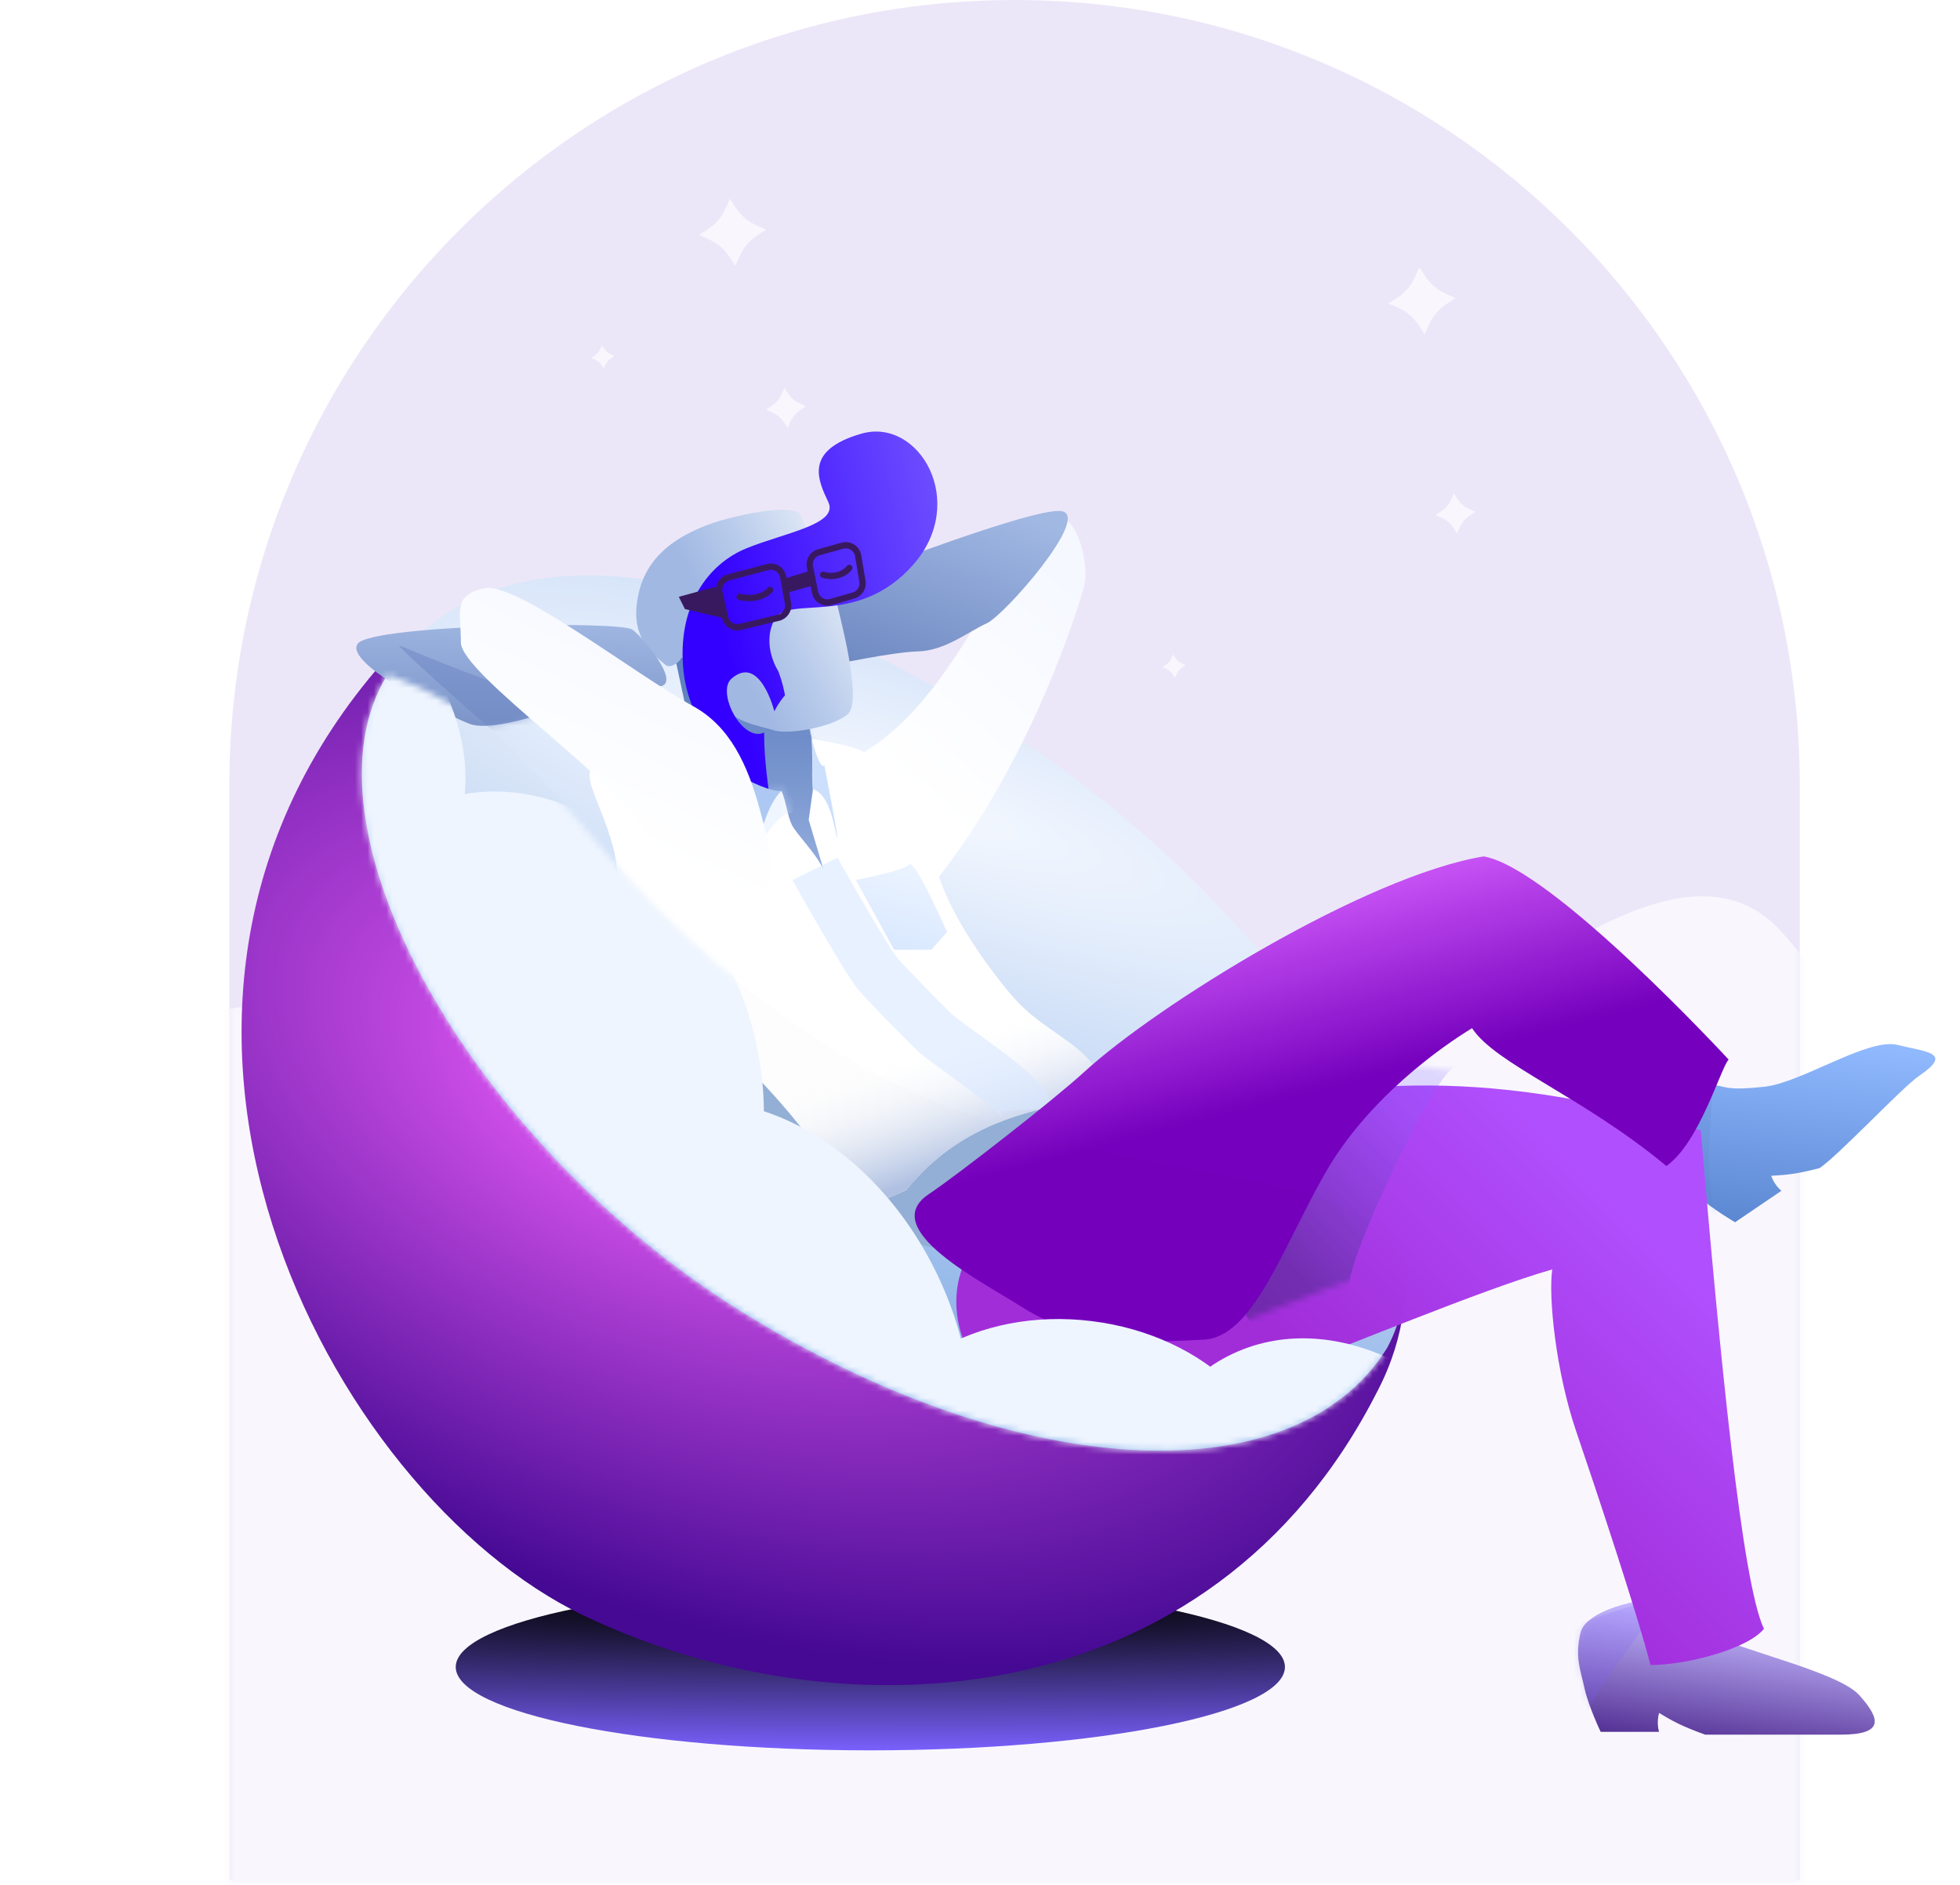 <svg width="312" height="300" viewBox="0 0 312 300" fill="none" xmlns="http://www.w3.org/2000/svg">
<path d="M36.5 125C36.5 55.964 92.464 0 161.5 0C230.536 0 286.5 55.964 286.5 125V299.241H36.5V125Z" fill="#ECE7F8"/>
<mask id="mask0" mask-type="alpha" maskUnits="userSpaceOnUse" x="36" y="0" width="251" height="300">
<path d="M36.5 125C36.5 55.964 92.464 0 161.5 0C230.536 0 286.5 55.964 286.5 125V300H36.5V125Z" fill="#ECE7F8"/>
</mask>
<g mask="url(#mask0)">
<path fill-rule="evenodd" clip-rule="evenodd" d="M283.623 148.349C306.139 173.413 311.779 208.991 306.903 249.745C300.024 307.246 306.151 377.748 251.232 419.083C196.151 460.54 142.418 427.32 96.889 407.812C63.626 393.559 50.476 361.632 37.568 327.532C19.786 280.558 -27.776 236.784 10.599 179.859C49.201 122.597 104.13 208.332 162.609 201.583C205.867 196.59 259.762 121.787 283.623 148.349Z" fill="#F9F7FD"/>
</g>
<path fill-rule="evenodd" clip-rule="evenodd" d="M138.543 278.587C174.993 278.587 204.541 272.648 204.541 265.323C204.541 257.998 174.993 252.06 138.543 252.06C102.094 252.06 72.546 257.998 72.546 265.323C72.546 272.648 102.094 278.587 138.543 278.587Z" fill="url(#paint0_radial)"/>
<path fill-rule="evenodd" clip-rule="evenodd" d="M92.864 257.103C133.309 276.505 192.692 273.942 219.33 221.29C236.928 187.412 199.38 146.845 158.137 118.637C121.121 93.321 88.197 87.58 68.879 101.832C66.673 103.46 62.752 103.14 60.971 105.354C11.938 161.323 52.419 237.701 92.864 257.103Z" fill="url(#paint1_radial)"/>
<path fill-rule="evenodd" clip-rule="evenodd" d="M117.846 208.627C161.098 235.654 205.768 238.607 220.787 214.571C234.723 188.603 200.915 141.637 157.663 114.61C114.411 87.583 76.726 83.299 61.706 107.336C46.687 131.372 74.594 181.6 117.846 208.627Z" fill="url(#paint2_radial)"/>
<g filter="url(#filter0_f)">
<path fill-rule="evenodd" clip-rule="evenodd" d="M127.622 189.667C147.015 201.792 167.044 203.117 173.778 192.334C180.027 180.683 164.868 159.613 145.475 147.487C126.082 135.362 109.185 133.44 102.45 144.224C95.716 155.007 108.229 177.542 127.622 189.667Z" fill="#94B0D7"/>
</g>
<path fill-rule="evenodd" clip-rule="evenodd" d="M252.235 268.729C251.603 265.847 250.652 263.704 251.603 259.814C252.554 255.924 263.495 253.719 264.875 254.965C266.255 256.211 266.031 256.878 271.499 259.782C276.967 262.686 292.641 266.064 295.996 269.831C299.351 273.598 299.976 276.089 293.003 276.089C289.726 276.089 275.374 276.089 271.435 276.089C267.565 274.686 266.263 273.931 264.093 272.632C263.65 274.259 264.093 275.645 264.093 275.645H254.804C254.804 275.645 252.867 271.61 252.235 268.729Z" fill="url(#paint3_linear)"/>
<mask id="mask1" mask-type="alpha" maskUnits="userSpaceOnUse" x="251" y="254" width="48" height="23">
<path fill-rule="evenodd" clip-rule="evenodd" d="M252.235 268.729C251.603 265.847 250.652 263.704 251.603 259.814C252.554 255.924 263.495 253.719 264.875 254.965C266.255 256.211 266.031 256.878 271.499 259.782C276.967 262.686 292.641 266.064 295.996 269.831C299.351 273.598 299.976 276.089 293.003 276.089C289.726 276.089 275.374 276.089 271.435 276.089C267.565 274.686 266.263 273.931 264.093 272.632C263.65 274.259 264.093 275.645 264.093 275.645H254.804C254.804 275.645 252.867 271.61 252.235 268.729Z" fill="white"/>
</mask>
<g mask="url(#mask1)">
<g opacity="0.2">
<path fill-rule="evenodd" clip-rule="evenodd" d="M252.257 273.461C254.259 268.305 262.057 258.686 264.317 255.556C266.577 252.426 249.344 259.245 249.344 259.245C249.344 259.245 250.256 278.617 252.257 273.461Z" fill="#7B61FF" style="mix-blend-mode:multiply"/>
</g>
</g>
<path fill-rule="evenodd" clip-rule="evenodd" d="M270.42 190.439C268.362 188.496 266.449 187.31 265.104 183.715C263.758 180.119 271.254 172.475 273.023 172.718C274.792 172.962 274.973 173.611 280.883 172.965C286.794 172.319 297.365 165.131 302.063 166.308C306.762 167.486 310.979 167.51 305.443 171.268C302.841 173.034 292.767 183.8 289.64 185.923C285.809 186.898 284.367 187.001 281.942 187.141C282.47 188.669 283.57 189.529 283.57 189.529L276.195 194.536C276.195 194.536 272.478 192.382 270.42 190.439Z" fill="url(#paint4_linear)"/>
<mask id="mask2" mask-type="alpha" maskUnits="userSpaceOnUse" x="264" y="166" width="45" height="29">
<path fill-rule="evenodd" clip-rule="evenodd" d="M270.42 190.439C268.362 188.496 266.449 187.31 265.104 183.715C263.758 180.119 271.254 172.475 273.023 172.718C274.792 172.962 274.973 173.611 280.883 172.965C286.794 172.319 297.365 165.131 302.063 166.308C306.762 167.486 310.979 167.51 305.443 171.268C302.841 173.034 292.767 183.8 289.64 185.923C285.809 186.898 284.367 187.001 281.942 187.141C282.47 188.669 283.57 189.529 283.57 189.529L276.195 194.536C276.195 194.536 272.478 192.382 270.42 190.439Z" fill="white"/>
</mask>
<g mask="url(#mask2)">
<g opacity="0.2">
<path fill-rule="evenodd" clip-rule="evenodd" d="M273.465 193.777C270.368 187.362 273.557 172.889 272.145 171.608C270.733 170.326 263.826 181.965 263.826 181.965C263.826 181.965 260.542 185.223 265.82 190.095C271.098 194.967 276.561 200.192 273.465 193.777Z" fill="#617FC8" style="mix-blend-mode:multiply"/>
</g>
</g>
<g filter="url(#filter1_i)">
<path fill-rule="evenodd" clip-rule="evenodd" d="M136.531 119.273C150.894 111.625 159.079 89.297 165.011 83.02C170.944 76.742 173.563 88.753 172.583 92.289C171.602 95.825 164.372 119.592 149.28 138.787C149.28 151.327 134.675 129.334 136.531 119.273Z" fill="url(#paint5_linear)"/>
</g>
<path fill-rule="evenodd" clip-rule="evenodd" d="M130.388 93.939C130.388 93.939 164.434 80.475 169.036 81.365C173.639 82.255 159.883 97.944 157.068 99.21C154.254 100.476 150.428 103.565 146.195 103.675C141.962 103.785 132.233 105.881 132.233 105.881L130.388 93.939Z" fill="url(#paint6_linear)"/>
<g filter="url(#filter2_i)">
<path fill-rule="evenodd" clip-rule="evenodd" d="M138.792 194.853C142.976 189.209 153.218 177.437 175.265 173.148C197.313 168.86 217.562 164.855 254.73 175.912C257.79 211.798 261.277 247.93 264.796 255.247C262.112 258.513 252.415 261.009 246.727 261.009C244.663 252.929 238.196 233.464 234.911 223.836C231.625 214.208 230.46 202.256 231.095 198.042C219.894 201.224 196.95 210.897 188.906 213.762C180.862 216.628 153.262 225.711 144.127 218.398C134.991 211.085 134.609 200.497 138.792 194.853Z" fill="url(#paint7_linear)"/>
</g>
<mask id="mask3" mask-type="alpha" maskUnits="userSpaceOnUse" x="136" y="168" width="129" height="94">
<path fill-rule="evenodd" clip-rule="evenodd" d="M138.792 194.853C142.976 189.209 153.218 177.437 175.265 173.148C197.313 168.86 217.562 164.855 254.73 175.912C257.79 211.798 261.277 247.93 264.796 255.247C262.112 258.513 252.415 261.009 246.727 261.009C244.663 252.929 238.196 233.464 234.911 223.836C231.625 214.208 230.46 202.256 231.095 198.042C219.894 201.224 196.95 210.897 188.906 213.762C180.862 216.628 153.262 225.711 144.127 218.398C134.991 211.085 134.609 200.497 138.792 194.853Z" fill="white"/>
</mask>
<g mask="url(#mask3)">
<g opacity="0.3">
<path fill-rule="evenodd" clip-rule="evenodd" d="M214.788 204.59C214.788 199.589 227.451 173.195 230.842 170.373C234.233 167.552 224.163 167.971 224.163 167.971C224.163 167.971 201.222 191.782 198.209 204.59C195.197 217.399 214.788 209.591 214.788 204.59Z" fill="url(#paint8_linear)" style="mix-blend-mode:multiply"/>
</g>
</g>
<path fill-rule="evenodd" clip-rule="evenodd" d="M111.198 122.351C110.089 116.79 107.95 107.041 107.523 104.958C107.096 102.875 127.785 110.07 127.785 110.07L130.387 123.707L133.365 146.77C133.365 146.77 112.307 127.913 111.198 122.351Z" fill="url(#paint9_linear)"/>
<mask id="mask4" mask-type="alpha" maskUnits="userSpaceOnUse" x="107" y="104" width="27" height="43">
<path fill-rule="evenodd" clip-rule="evenodd" d="M111.198 122.351C110.089 116.79 107.95 107.041 107.523 104.958C107.096 102.875 127.785 110.07 127.785 110.07L130.387 123.707L133.365 146.77C133.365 146.77 112.307 127.913 111.198 122.351Z" fill="white"/>
</mask>
<g mask="url(#mask4)">
<g opacity="0.2">
<path fill-rule="evenodd" clip-rule="evenodd" d="M108.652 105.538C108.652 107.632 116.503 116.585 120.745 119.04C124.986 121.494 132.628 121.267 132.628 121.267L131.464 109.21L108.652 103.45C108.652 103.45 108.652 103.444 108.652 105.538Z" fill="#7890CB" style="mix-blend-mode:multiply"/>
</g>
</g>
<path fill-rule="evenodd" clip-rule="evenodd" d="M129.237 117.602C129.237 117.602 137.093 118.881 137.634 119.863C142.742 123.574 147.657 134.617 149.756 140.338C151.855 146.059 155.879 151.967 159.507 156.561C163.134 161.154 164.874 162.102 169.628 165.501C174.381 168.899 176.127 171.596 173.437 174.13C170.747 176.663 155.257 175.679 144.229 189.457C134.596 193.406 134.608 194.851 131.746 186.317C128.884 177.784 105.349 156.448 101.532 153.44C97.714 150.433 99.189 147.543 98.227 138.332C97.265 129.12 90.324 121.652 96.162 121.652C100.762 123.364 105.244 119.863 107.267 119.863C114.636 121.698 116.314 128.951 119.374 127.43C122.433 125.909 124.392 125.909 124.392 125.909C125.106 127.357 125.335 129.838 126.049 131.286C126.763 132.734 129.75 135.639 131.077 138.332L128.731 130.496L129.385 125.811L129.237 117.602Z" fill="white"/>
<path fill-rule="evenodd" clip-rule="evenodd" d="M129.237 117.602C129.237 117.602 137.093 118.881 137.634 119.863C142.742 123.574 147.657 134.617 149.756 140.338C151.855 146.059 155.879 151.967 159.507 156.561C163.134 161.154 164.874 162.102 169.628 165.501C174.381 168.899 176.127 171.596 173.437 174.13C170.747 176.663 155.257 175.679 144.229 189.457C134.596 193.406 134.608 194.851 131.746 186.317C128.884 177.784 105.349 156.448 101.532 153.44C97.714 150.433 99.189 147.543 98.227 138.332C97.265 129.12 90.324 121.652 96.162 121.652C100.762 123.364 105.244 119.863 107.267 119.863C114.636 121.698 116.314 128.951 119.374 127.43C122.433 125.909 124.392 125.909 124.392 125.909C125.106 127.357 125.335 129.838 126.049 131.286C126.763 132.734 129.75 135.639 131.077 138.332L128.731 130.496L129.385 125.811L129.237 117.602Z" fill="url(#paint10_linear)"/>
<mask id="mask5" mask-type="alpha" maskUnits="userSpaceOnUse" x="93" y="117" width="82" height="76">
<path fill-rule="evenodd" clip-rule="evenodd" d="M129.237 117.602C129.237 117.602 137.093 118.881 137.634 119.863C142.742 123.574 147.657 134.617 149.756 140.338C151.855 146.059 155.879 151.967 159.507 156.561C163.134 161.154 164.874 162.102 169.628 165.501C174.381 168.899 176.127 171.596 173.437 174.13C170.747 176.663 155.257 175.679 144.229 189.457C134.596 193.406 134.608 194.851 131.746 186.317C128.884 177.784 105.349 156.448 101.532 153.44C97.714 150.433 99.189 147.543 98.227 138.332C97.265 129.12 90.324 121.652 96.162 121.652C100.762 123.364 105.244 119.863 107.267 119.863C114.636 121.698 116.314 128.951 119.374 127.43C122.433 125.909 124.392 125.909 124.392 125.909C125.106 127.357 125.335 129.838 126.049 131.286C126.763 132.734 129.75 135.639 131.077 138.332L128.731 130.496L129.385 125.811L129.237 117.602Z" fill="white"/>
<path fill-rule="evenodd" clip-rule="evenodd" d="M129.237 117.602C129.237 117.602 137.093 118.881 137.634 119.863C142.742 123.574 147.657 134.617 149.756 140.338C151.855 146.059 155.879 151.967 159.507 156.561C163.134 161.154 164.874 162.102 169.628 165.501C174.381 168.899 176.127 171.596 173.437 174.13C170.747 176.663 155.257 175.679 144.229 189.457C134.596 193.406 134.608 194.851 131.746 186.317C128.884 177.784 105.349 156.448 101.532 153.44C97.714 150.433 99.189 147.543 98.227 138.332C97.265 129.12 90.324 121.652 96.162 121.652C100.762 123.364 105.244 119.863 107.267 119.863C114.636 121.698 116.314 128.951 119.374 127.43C122.433 125.909 124.392 125.909 124.392 125.909C125.106 127.357 125.335 129.838 126.049 131.286C126.763 132.734 129.75 135.639 131.077 138.332L128.731 130.496L129.385 125.811L129.237 117.602Z" stroke="white"/>
</mask>
<g mask="url(#mask5)">
<g opacity="0.6">
<mask id="path-24-outside-1" maskUnits="userSpaceOnUse" x="125.43" y="136.322" width="42" height="42" fill="black">
<rect fill="white" x="125.43" y="136.322" width="42" height="42"/>
<path fill-rule="evenodd" clip-rule="evenodd" d="M129.749 138.281C130.443 139.673 138.042 152.986 139.657 154.9C141.272 156.815 146.564 162.149 148.606 164.169C150.647 166.188 163.159 174.14 163.308 176.633"/>
</mask>
<path fill-rule="evenodd" clip-rule="evenodd" d="M129.749 138.281C130.443 139.673 138.042 152.986 139.657 154.9C141.272 156.815 146.564 162.149 148.606 164.169C150.647 166.188 163.159 174.14 163.308 176.633" fill="black" fill-opacity="0.01"/>
<path d="M139.657 154.9L136.599 157.479L136.599 157.479L139.657 154.9ZM148.606 164.169L151.419 161.325L151.419 161.325L148.606 164.169ZM126.17 140.066C126.589 140.908 128.741 144.713 130.905 148.414C132.007 150.298 133.148 152.216 134.122 153.793C135.021 155.25 135.964 156.726 136.599 157.479L142.715 152.322C142.716 152.323 142.664 152.259 142.546 152.094C142.436 151.94 142.298 151.738 142.133 151.487C141.801 150.986 141.393 150.342 140.929 149.59C140.002 148.09 138.897 146.233 137.811 144.375C135.599 140.593 133.603 137.046 133.329 136.496L126.17 140.066ZM136.599 157.479C138.357 159.563 143.8 165.041 145.793 167.013L151.419 161.325C149.329 159.258 144.186 154.066 142.715 152.321L136.599 157.479ZM145.793 167.012C146.568 167.779 148.031 168.86 149.384 169.848C150.887 170.946 152.591 172.167 154.266 173.423C155.946 174.684 157.455 175.876 158.527 176.862C159.069 177.361 159.4 177.717 159.568 177.931C159.88 178.329 159.375 177.881 159.315 176.871L167.3 176.395C167.203 174.762 166.275 173.52 165.866 172.998C165.313 172.293 164.626 171.603 163.943 170.974C162.563 169.705 160.788 168.315 159.067 167.024C157.34 165.728 155.524 164.426 154.103 163.388C153.377 162.858 152.756 162.398 152.263 162.017C152.018 161.827 151.82 161.669 151.666 161.541C151.59 161.477 151.531 161.427 151.486 161.387C151.464 161.368 151.448 161.353 151.436 161.342C151.424 161.33 151.419 161.325 151.419 161.325L145.793 167.012Z" fill="#D9E8FF" mask="url(#path-24-outside-1)"/>
</g>
<path opacity="0.3" fill-rule="evenodd" clip-rule="evenodd" d="M120.131 135.783C120.131 135.783 123.619 129.44 125.65 129.44C127.682 129.44 124.939 123.271 124.939 123.271L118.605 128.061L120.131 135.783Z" fill="#CCDFFD"/>
</g>
<path fill-rule="evenodd" clip-rule="evenodd" d="M172.555 170.643C184.132 160.016 217.272 139.447 236.17 136.306C246.996 138.107 275.17 168.644 275.17 168.644C273.9 169.982 270.551 181.852 265.262 185.583C251.942 174.525 238.055 169.362 234.326 163.645C229.675 166.477 217.718 174.746 210.841 186.894C203.964 199.042 199.402 212.883 191.564 213.229C183.727 213.576 172.674 214.471 162.493 207.92C156.58 204.115 139.557 195.635 147.827 190.079C152.567 186.894 167.701 175.098 172.555 170.643Z" fill="url(#paint11_linear)"/>
<path fill-rule="evenodd" clip-rule="evenodd" d="M127.428 81.948C128.213 83.927 132.515 92.613 132.929 94.778C133.344 96.943 137.438 111.384 134.999 113.608C132.56 115.832 125.246 116.958 123.202 116.246C121.158 115.534 116.764 115.078 115.053 112.074C113.737 109.765 109.558 104.407 108.462 104.713C108.061 105.536 106.665 106.416 105.966 105.851C102.946 103.41 100.357 100.766 101.586 94.778C102.815 88.79 107.124 85.836 111.743 83.892C116.363 81.948 126.644 79.969 127.428 81.948Z" fill="url(#paint12_linear)"/>
<path fill-rule="evenodd" clip-rule="evenodd" d="M74.621 115.164C80.217 117.43 98.34 108.411 104.091 109.212C109.377 109.948 102.669 101.681 100.684 100.218C98.699 98.755 59.003 99.418 56.92 102.471C54.836 105.525 69.98 113.285 74.621 115.164Z" fill="url(#paint13_linear)"/>
<mask id="mask6" mask-type="alpha" maskUnits="userSpaceOnUse" x="56" y="99" width="51" height="17">
<path fill-rule="evenodd" clip-rule="evenodd" d="M74.621 115.164C80.217 117.43 98.34 108.411 104.091 109.212C109.377 109.948 102.669 101.681 100.684 100.218C98.699 98.755 59.003 99.418 56.92 102.471C54.836 105.525 69.98 113.285 74.621 115.164Z" fill="white"/>
</mask>
<g mask="url(#mask6)">
<path opacity="0.5" fill-rule="evenodd" clip-rule="evenodd" d="M63.602 102.756C64.778 103.184 88.646 113.585 94.551 112.145C100.456 110.704 79.836 117.591 79.836 117.591C79.836 117.591 62.425 102.328 63.602 102.756Z" fill="#6B84C2"/>
</g>
<g filter="url(#filter3_i)">
<path fill-rule="evenodd" clip-rule="evenodd" d="M110.878 94.81C110.878 94.81 108.177 90.707 110.265 86.636C112.353 82.566 123.376 87.995 132.303 77.96C141.23 67.924 133.298 54.381 124.12 57.023C114.943 59.664 117.193 64.395 118.857 67.924C120.52 71.453 111.96 72.779 105.839 75.263C99.718 77.747 94.721 84.432 95.8 94.81C96.879 105.189 106.507 113.686 109.571 115.25C108.68 109.117 108.64 106.299 108.64 104.591C105.125 106.215 101.031 98.161 103.415 96.042C107.968 91.994 110.265 101.214 110.265 101.214C110.265 101.214 110.878 99.901 111.96 98.657C111.548 96.436 110.878 94.81 110.878 94.81Z" fill="url(#paint14_linear)"/>
</g>
<path fill-rule="evenodd" clip-rule="evenodd" d="M129.43 125.592C132.225 126.585 132.76 131.747 133.24 133.202C133.72 134.658 131.226 121.792 131.226 121.792C130.348 123.002 128.471 114.786 128.824 115.991C129.773 119.231 128.978 122.901 129.43 125.592Z" fill="#CCDFFD"/>
<path fill-rule="evenodd" clip-rule="evenodd" d="M120.311 138.599C120.311 134.026 122.129 128.03 124.373 125.891C121.119 126.092 111.544 120.371 110.522 117.183C109.5 113.994 109.311 113.538 109.311 113.538C109.311 113.538 107.34 117.352 107.34 119.771C108.734 125.018 114.956 134.128 120.311 138.599Z" fill="url(#paint15_linear)"/>
<g filter="url(#filter4_i)">
<path fill-rule="evenodd" clip-rule="evenodd" d="M92.334 120.396C82.881 115.2 63.999 100.427 59.036 101.632C54.073 102.838 55.361 105.078 55.361 110.216C55.361 115.353 81.299 132.703 85.292 141.288C87.002 144.963 91.382 154.04 99.222 152.561C107.062 151.082 104.683 143.292 102.994 137.008C101.007 129.623 98.155 123.596 92.334 120.396Z" fill="url(#paint16_linear)"/>
</g>
<path fill-rule="evenodd" clip-rule="evenodd" d="M117.748 94.996C119.403 95.436 121.471 95.114 122.576 93.907L117.748 94.996Z" fill="black" fill-opacity="0.01"/>
<path d="M117.748 94.996C119.403 95.436 121.471 95.114 122.576 93.907" stroke="#381960" stroke-linecap="round"/>
<path fill-rule="evenodd" clip-rule="evenodd" d="M131.02 91.481C132.449 91.921 134.235 91.599 135.19 90.392L131.02 91.481Z" fill="black" fill-opacity="0.01"/>
<path d="M131.02 91.481C132.449 91.921 134.235 91.599 135.19 90.392" stroke="#381960" stroke-linecap="round"/>
<path fill-rule="evenodd" clip-rule="evenodd" d="M115.956 91.909C114.916 92.186 114.281 93.235 114.519 94.284L115.423 98.277C115.669 99.364 116.756 100.04 117.84 99.78L123.93 98.318C124.962 98.071 125.621 97.059 125.431 96.015L124.667 91.831C124.458 90.683 123.315 89.957 122.187 90.257L115.956 91.909Z" fill="black" fill-opacity="0.01"/>
<path fill-rule="evenodd" clip-rule="evenodd" d="M130.352 87.895C129.342 88.176 128.72 89.189 128.927 90.216L129.745 94.287C129.975 95.432 131.134 96.137 132.257 95.815L135.868 94.78C136.846 94.499 137.458 93.529 137.289 92.525L136.602 88.45C136.404 87.28 135.237 86.538 134.094 86.856L130.352 87.895Z" fill="black" fill-opacity="0.01"/>
<path fill-rule="evenodd" clip-rule="evenodd" d="M115.956 91.909C114.916 92.186 114.281 93.235 114.519 94.284L115.423 98.277C115.669 99.364 116.756 100.04 117.84 99.78L123.93 98.318C124.962 98.071 125.621 97.059 125.431 96.015L124.667 91.831C124.458 90.683 123.315 89.957 122.187 90.257L115.956 91.909Z" stroke="#381960"/>
<path fill-rule="evenodd" clip-rule="evenodd" d="M130.352 87.895C129.342 88.176 128.72 89.189 128.927 90.216L129.745 94.287C129.975 95.432 131.134 96.137 132.257 95.815L135.868 94.78C136.846 94.499 137.458 93.529 137.289 92.525L136.602 88.45C136.404 87.28 135.237 86.538 134.094 86.856L130.352 87.895Z" stroke="#381960"/>
<path fill-rule="evenodd" clip-rule="evenodd" d="M113.892 93.391L108.054 94.989L109.03 96.938L115.339 98.427L113.892 93.391Z" fill="#381960"/>
<path fill-rule="evenodd" clip-rule="evenodd" d="M124.607 92.177L129.061 90.805L129.551 93.156L124.926 94.446L124.607 92.177Z" fill="#381960"/>
<path fill-rule="evenodd" clip-rule="evenodd" d="M117.846 208.627C161.098 235.654 205.768 238.608 220.788 214.571C238.825 179.532 176.975 194.693 133.723 167.666C90.471 140.639 91.54 118.08 61.706 107.336C46.687 131.372 74.594 181.6 117.846 208.627Z" fill="black" fill-opacity="0.01"/>
<mask id="mask7" mask-type="alpha" maskUnits="userSpaceOnUse" x="57" y="107" width="167" height="124">
<path fill-rule="evenodd" clip-rule="evenodd" d="M117.846 208.627C161.098 235.654 205.768 238.608 220.788 214.571C238.825 179.532 176.975 194.693 133.723 167.666C90.471 140.639 91.54 118.08 61.706 107.336C46.687 131.372 74.594 181.6 117.846 208.627Z" fill="white"/>
</mask>
<g mask="url(#mask7)">
<g filter="url(#filter5_i)">
<path fill-rule="evenodd" clip-rule="evenodd" d="M40.479 174.509C63.055 189.17 88.915 189.414 98.24 175.054C107.565 160.695 96.824 137.17 74.249 122.509C51.673 107.848 25.813 107.604 16.488 121.964C7.163 136.323 17.904 159.848 40.479 174.509Z" fill="#EEF5FF"/>
</g>
<g filter="url(#filter6_i)">
<path fill-rule="evenodd" clip-rule="evenodd" d="M119.677 232.944C136.314 225.185 141.486 201.065 131.229 179.068C120.972 157.072 99.17 145.529 82.533 153.288C65.895 161.046 60.723 185.166 70.981 207.163C81.237 229.159 103.04 240.702 119.677 232.944Z" fill="#EEF5FF"/>
</g>
<g filter="url(#filter7_i)">
<path fill-rule="evenodd" clip-rule="evenodd" d="M162.822 270.017C179.459 262.259 184.631 238.138 174.374 216.142C164.117 194.146 142.315 182.603 125.677 190.361C109.04 198.119 103.868 222.24 114.125 244.237C124.382 266.233 146.184 277.775 162.822 270.017Z" fill="#EEF5FF"/>
</g>
<g filter="url(#filter8_i)">
<path fill-rule="evenodd" clip-rule="evenodd" d="M243.364 282.482C260.002 274.724 265.174 250.603 254.917 228.606C244.66 206.61 222.858 195.068 206.22 202.826C189.583 210.584 184.411 234.704 194.668 256.701C204.925 278.697 226.727 290.24 243.364 282.482Z" fill="#EEF5FF"/>
</g>
<g filter="url(#filter9_i)">
<path fill-rule="evenodd" clip-rule="evenodd" d="M186.377 258.105C204.597 260.342 220.754 250.865 222.464 236.936C224.174 223.008 210.79 209.903 192.57 207.666C174.349 205.428 158.193 214.906 156.482 228.835C154.772 242.763 168.156 255.868 186.377 258.105Z" fill="#EEF5FF"/>
</g>
</g>
<path fill-rule="evenodd" clip-rule="evenodd" d="M136.242 140.055C136.242 140.055 143.807 138.624 144.714 137.607C145.621 136.59 150.744 148.344 150.744 148.344L148.257 151.168H142.327L136.242 140.055Z" fill="url(#paint17_linear)"/>
<path d="M124.434 62.721L124.874 61.763L125.443 62.643C125.908 63.346 126.563 63.902 127.332 64.248L128.302 64.674L127.423 65.257C126.713 65.718 126.152 66.374 125.805 67.146L125.378 68.103L124.796 67.224C124.333 66.519 123.677 65.962 122.907 65.619L121.949 65.192L122.829 64.61C123.538 64.151 124.096 63.494 124.434 62.721Z" fill="#F9F7FD"/>
<path d="M95.566 55.527L95.812 54.97L96.149 55.475C96.415 55.887 96.798 56.211 97.249 56.407L97.805 56.665L97.287 57.002C96.881 57.269 96.558 57.646 96.356 58.089L96.11 58.658L95.773 58.14C95.507 57.728 95.124 57.404 94.674 57.209L94.117 56.95L94.622 56.626C95.032 56.354 95.359 55.973 95.566 55.527Z" fill="#F9F7FD"/>
<path d="M186.492 104.735L186.738 104.178L187.074 104.696C187.351 105.099 187.731 105.42 188.174 105.627L188.731 105.873L188.226 106.21C187.814 106.476 187.489 106.859 187.294 107.31L187.036 107.866L186.699 107.361C186.434 106.95 186.057 106.622 185.612 106.417L185.043 106.171L185.561 105.834C185.973 105.568 186.297 105.185 186.492 104.735Z" fill="#F9F7FD"/>
<path d="M231.001 79.503L231.428 78.545L232.01 79.425C232.473 80.131 233.129 80.688 233.9 81.03L234.857 81.457L233.977 82.039C233.271 82.501 232.714 83.157 232.373 83.928L231.933 84.886L231.363 84.006C230.895 83.306 230.241 82.751 229.474 82.401L228.504 81.974L229.384 81.392C230.093 80.93 230.654 80.275 231.001 79.503Z" fill="#F9F7FD"/>
<path d="M225.216 44.153L225.94 42.535L226.911 44.023C227.69 45.206 228.79 46.144 230.081 46.727L231.698 47.439L230.21 48.41C229.029 49.197 228.092 50.3 227.506 51.593L226.781 53.21L225.811 51.722C225.031 50.539 223.932 49.601 222.641 49.018L221.023 48.293L222.511 47.323C223.695 46.543 224.632 45.444 225.216 44.153Z" fill="#F9F7FD"/>
<path d="M115.468 33.258L116.193 31.641L117.163 33.116C117.939 34.302 119.04 35.241 120.334 35.82L121.951 36.545L120.476 37.515C119.286 38.287 118.346 39.389 117.772 40.685L117.047 42.303L116.077 40.828C115.299 39.638 114.193 38.699 112.894 38.123L111.289 37.399L112.764 36.428C113.951 35.652 114.889 34.552 115.468 33.258Z" fill="#F9F7FD"/>
<defs>
<filter id="filter0_f" x="0.628" y="37.173" width="274.558" height="262.464" filterUnits="userSpaceOnUse" color-interpolation-filters="sRGB">
<feFlood flood-opacity="0" result="BackgroundImageFix"/>
<feBlend mode="normal" in="SourceGraphic" in2="BackgroundImageFix" result="shape"/>
<feGaussianBlur stdDeviation="49.991" result="effect1_foregroundBlur"/>
</filter>
<filter id="filter1_i" x="136.367" y="81.233" width="36.416" height="62.316" filterUnits="userSpaceOnUse" color-interpolation-filters="sRGB">
<feFlood flood-opacity="0" result="BackgroundImageFix"/>
<feBlend mode="normal" in="SourceGraphic" in2="BackgroundImageFix" result="shape"/>
<feColorMatrix in="SourceAlpha" type="matrix" values="0 0 0 0 0 0 0 0 0 0 0 0 0 0 0 0 0 0 127 0" result="hardAlpha"/>
<feOffset dy="1"/>
<feGaussianBlur stdDeviation="6"/>
<feComposite in2="hardAlpha" operator="arithmetic" k2="-1" k3="1"/>
<feColorMatrix type="matrix" values="0 0 0 0 0.898 0 0 0 0 0.941 0 0 0 0 1 0 0 0 1 0"/>
<feBlend mode="normal" in2="shape" result="effect1_innerShadow"/>
</filter>
<filter id="filter2_i" x="136.23" y="168.766" width="144.567" height="96.242" filterUnits="userSpaceOnUse" color-interpolation-filters="sRGB">
<feFlood flood-opacity="0" result="BackgroundImageFix"/>
<feBlend mode="normal" in="SourceGraphic" in2="BackgroundImageFix" result="shape"/>
<feColorMatrix in="SourceAlpha" type="matrix" values="0 0 0 0 0 0 0 0 0 0 0 0 0 0 0 0 0 0 127 0" result="hardAlpha"/>
<feOffset dx="16" dy="4"/>
<feGaussianBlur stdDeviation="14"/>
<feComposite in2="hardAlpha" operator="arithmetic" k2="-1" k3="1"/>
<feColorMatrix type="matrix" values="0 0 0 0 0.104 0 0 0 0 0.317 0 0 0 0 0.81 0 0 0 1 0"/>
<feBlend mode="normal" in2="shape" result="effect1_innerShadow"/>
</filter>
<filter id="filter3_i" x="95.652" y="56.688" width="53.557" height="70.562" filterUnits="userSpaceOnUse" color-interpolation-filters="sRGB">
<feFlood flood-opacity="0" result="BackgroundImageFix"/>
<feBlend mode="normal" in="SourceGraphic" in2="BackgroundImageFix" result="shape"/>
<feColorMatrix in="SourceAlpha" type="matrix" values="0 0 0 0 0 0 0 0 0 0 0 0 0 0 0 0 0 0 127 0" result="hardAlpha"/>
<feOffset dx="13" dy="12"/>
<feGaussianBlur stdDeviation="9"/>
<feComposite in2="hardAlpha" operator="arithmetic" k2="-1" k3="1"/>
<feColorMatrix type="matrix" values="0 0 0 0 0 0 0 0 0 0 0 0 0 0 0 0 0 0 0.14 0"/>
<feBlend mode="normal" in2="shape" result="effect1_innerShadow"/>
</filter>
<filter id="filter4_i" x="55.211" y="93.563" width="61.49" height="59.16" filterUnits="userSpaceOnUse" color-interpolation-filters="sRGB">
<feFlood flood-opacity="0" result="BackgroundImageFix"/>
<feBlend mode="normal" in="SourceGraphic" in2="BackgroundImageFix" result="shape"/>
<feColorMatrix in="SourceAlpha" type="matrix" values="0 0 0 0 0 0 0 0 0 0 0 0 0 0 0 0 0 0 127 0" result="hardAlpha"/>
<feOffset dx="18" dy="-8"/>
<feGaussianBlur stdDeviation="6"/>
<feComposite in2="hardAlpha" operator="arithmetic" k2="-1" k3="1"/>
<feColorMatrix type="matrix" values="0 0 0 0 0.898 0 0 0 0 0.941 0 0 0 0 1 0 0 0 1 0"/>
<feBlend mode="normal" in2="shape" result="effect1_innerShadow"/>
</filter>
<filter id="filter5_i" x="-7.875" y="90.352" width="109.476" height="95.314" filterUnits="userSpaceOnUse" color-interpolation-filters="sRGB">
<feFlood flood-opacity="0" result="BackgroundImageFix"/>
<feBlend mode="normal" in="SourceGraphic" in2="BackgroundImageFix" result="shape"/>
<feColorMatrix in="SourceAlpha" type="matrix" values="0 0 0 0 0 0 0 0 0 0 0 0 0 0 0 0 0 0 127 0" result="hardAlpha"/>
<feOffset dx="-27.5" dy="-39.3"/>
<feGaussianBlur stdDeviation="10.5"/>
<feComposite in2="hardAlpha" operator="arithmetic" k2="-1" k3="1"/>
<feColorMatrix type="matrix" values="0 0 0 0 0.58 0 0 0 0 0.675 0 0 0 0 0.855 0 0 0 0.43 0"/>
<feBlend mode="normal" in2="shape" result="effect1_innerShadow"/>
</filter>
<filter id="filter6_i" x="50.811" y="129.872" width="85.689" height="105.488" filterUnits="userSpaceOnUse" color-interpolation-filters="sRGB">
<feFlood flood-opacity="0" result="BackgroundImageFix"/>
<feBlend mode="normal" in="SourceGraphic" in2="BackgroundImageFix" result="shape"/>
<feColorMatrix in="SourceAlpha" type="matrix" values="0 0 0 0 0 0 0 0 0 0 0 0 0 0 0 0 0 0 127 0" result="hardAlpha"/>
<feOffset dx="-14.9" dy="-24.9"/>
<feGaussianBlur stdDeviation="10.5"/>
<feComposite in2="hardAlpha" operator="arithmetic" k2="-1" k3="1"/>
<feColorMatrix type="matrix" values="0 0 0 0 0.58 0 0 0 0 0.675 0 0 0 0 0.855 0 0 0 0.43 0"/>
<feBlend mode="normal" in2="shape" result="effect1_innerShadow"/>
</filter>
<filter id="filter7_i" x="87.856" y="175.245" width="91.788" height="97.188" filterUnits="userSpaceOnUse" color-interpolation-filters="sRGB">
<feFlood flood-opacity="0" result="BackgroundImageFix"/>
<feBlend mode="normal" in="SourceGraphic" in2="BackgroundImageFix" result="shape"/>
<feColorMatrix in="SourceAlpha" type="matrix" values="0 0 0 0 0 0 0 0 0 0 0 0 0 0 0 0 0 0 127 0" result="hardAlpha"/>
<feOffset dx="-24.9" dy="-12.7"/>
<feGaussianBlur stdDeviation="10.5"/>
<feComposite in2="hardAlpha" operator="arithmetic" k2="-1" k3="1"/>
<feColorMatrix type="matrix" values="0 0 0 0 0.58 0 0 0 0 0.675 0 0 0 0 0.855 0 0 0 0.43 0"/>
<feBlend mode="normal" in2="shape" result="effect1_innerShadow"/>
</filter>
<filter id="filter8_i" x="179.498" y="200.41" width="80.689" height="97.088" filterUnits="userSpaceOnUse" color-interpolation-filters="sRGB">
<feFlood flood-opacity="0" result="BackgroundImageFix"/>
<feBlend mode="normal" in="SourceGraphic" in2="BackgroundImageFix" result="shape"/>
<feColorMatrix in="SourceAlpha" type="matrix" values="0 0 0 0 0 0 0 0 0 0 0 0 0 0 0 0 0 0 127 0" result="hardAlpha"/>
<feOffset dx="-9.9" dy="12.6"/>
<feGaussianBlur stdDeviation="10.5"/>
<feComposite in2="hardAlpha" operator="arithmetic" k2="-1" k3="1"/>
<feColorMatrix type="matrix" values="0 0 0 0 0.58 0 0 0 0 0.675 0 0 0 0 0.855 0 0 0 0.43 0"/>
<feBlend mode="normal" in2="shape" result="effect1_innerShadow"/>
</filter>
<filter id="filter9_i" x="137.536" y="207.338" width="85.076" height="53.694" filterUnits="userSpaceOnUse" color-interpolation-filters="sRGB">
<feFlood flood-opacity="0" result="BackgroundImageFix"/>
<feBlend mode="normal" in="SourceGraphic" in2="BackgroundImageFix" result="shape"/>
<feColorMatrix in="SourceAlpha" type="matrix" values="0 0 0 0 0 0 0 0 0 0 0 0 0 0 0 0 0 0 127 0" result="hardAlpha"/>
<feOffset dx="-18.8" dy="2.6"/>
<feGaussianBlur stdDeviation="10.5"/>
<feComposite in2="hardAlpha" operator="arithmetic" k2="-1" k3="1"/>
<feColorMatrix type="matrix" values="0 0 0 0 0.58 0 0 0 0 0.675 0 0 0 0 0.855 0 0 0 0.43 0"/>
<feBlend mode="normal" in2="shape" result="effect1_innerShadow"/>
</filter>
<radialGradient id="paint0_radial" cx="0" cy="0" r="1" gradientUnits="userSpaceOnUse" gradientTransform="translate(138.384 255.469) rotate(90) scale(23.437 378.444)">
<stop/>
<stop offset="1" stop-color="#7B61FF"/>
</radialGradient>
<radialGradient id="paint1_radial" cx="0" cy="0" r="1" gradientUnits="userSpaceOnUse" gradientTransform="translate(106.526 173.602) rotate(-67.767) scale(80.252 140.768)">
<stop stop-color="#F261FF"/>
<stop offset="1" stop-color="#450993"/>
</radialGradient>
<radialGradient id="paint2_radial" cx="0" cy="0" r="1" gradientUnits="userSpaceOnUse" gradientTransform="translate(146.345 127.406) rotate(108.466) scale(84.725 389.222)">
<stop stop-color="#F4F8FF"/>
<stop offset="1" stop-color="#89B1E9"/>
</radialGradient>
<linearGradient id="paint3_linear" x1="264.825" y1="255.861" x2="261.569" y2="280.258" gradientUnits="userSpaceOnUse">
<stop stop-color="#C4B9FF"/>
<stop offset="1" stop-color="#411982"/>
</linearGradient>
<linearGradient id="paint4_linear" x1="263.348" y1="162.288" x2="260.125" y2="193.151" gradientUnits="userSpaceOnUse">
<stop stop-color="#91BAFF"/>
<stop offset="1" stop-color="#5B87D2"/>
</linearGradient>
<linearGradient id="paint5_linear" x1="156.477" y1="77.364" x2="127.476" y2="110.378" gradientUnits="userSpaceOnUse">
<stop stop-color="#F5F8FF"/>
<stop offset="1" stop-color="white"/>
</linearGradient>
<linearGradient id="paint6_linear" x1="151.966" y1="114.496" x2="163.768" y2="82.432" gradientUnits="userSpaceOnUse">
<stop stop-color="#6B86C0"/>
<stop offset="1" stop-color="#A1B8E3"/>
</linearGradient>
<linearGradient id="paint7_linear" x1="217.401" y1="237.146" x2="253.892" y2="200.308" gradientUnits="userSpaceOnUse">
<stop stop-color="#A22DDB"/>
<stop offset="1" stop-color="#B04FFD"/>
</linearGradient>
<linearGradient id="paint8_linear" x1="225.093" y1="222.476" x2="247.306" y2="201.513" gradientUnits="userSpaceOnUse">
<stop stop-color="#002343"/>
<stop offset="1" stop-color="#7B61FF" stop-opacity="0.73"/>
</linearGradient>
<linearGradient id="paint9_linear" x1="112.15" y1="109.813" x2="112.15" y2="136.742" gradientUnits="userSpaceOnUse">
<stop stop-color="#6081C1"/>
<stop offset="1" stop-color="#90AADB"/>
</linearGradient>
<linearGradient id="paint10_linear" x1="166.261" y1="180.869" x2="159.689" y2="162.109" gradientUnits="userSpaceOnUse">
<stop stop-color="#B1C2E4"/>
<stop offset="1" stop-color="white" stop-opacity="0.01"/>
</linearGradient>
<linearGradient id="paint11_linear" x1="172.442" y1="146.786" x2="181.261" y2="181.043" gradientUnits="userSpaceOnUse">
<stop stop-color="#D661FF"/>
<stop offset="1" stop-color="#7500BD"/>
</linearGradient>
<linearGradient id="paint12_linear" x1="139.142" y1="80.838" x2="111.878" y2="95.178" gradientUnits="userSpaceOnUse">
<stop stop-color="white"/>
<stop offset="0.701" stop-color="#B8CBEB"/>
<stop offset="1" stop-color="#A1B8E3"/>
</linearGradient>
<linearGradient id="paint13_linear" x1="114.776" y1="119.07" x2="115.661" y2="99.297" gradientUnits="userSpaceOnUse">
<stop stop-color="#7992C7"/>
<stop offset="1" stop-color="#A1B8E3"/>
</linearGradient>
<linearGradient id="paint14_linear" x1="139.025" y1="36.098" x2="91.748" y2="47.722" gradientUnits="userSpaceOnUse">
<stop stop-color="#7B61FF"/>
<stop offset="1" stop-color="#3300FF"/>
</linearGradient>
<linearGradient id="paint15_linear" x1="113.252" y1="131.31" x2="119.422" y2="127.366" gradientUnits="userSpaceOnUse">
<stop stop-color="#EEF5FF"/>
<stop offset="1" stop-color="#ADC8F2"/>
</linearGradient>
<linearGradient id="paint16_linear" x1="83.77" y1="100.716" x2="67.438" y2="135.407" gradientUnits="userSpaceOnUse">
<stop stop-color="#F5F8FF"/>
<stop offset="1" stop-color="white"/>
</linearGradient>
<linearGradient id="paint17_linear" x1="139.742" y1="134.044" x2="135.67" y2="149.664" gradientUnits="userSpaceOnUse">
<stop stop-color="#EEF5FF"/>
<stop offset="1" stop-color="#D9E8FF"/>
</linearGradient>
</defs>
</svg>
